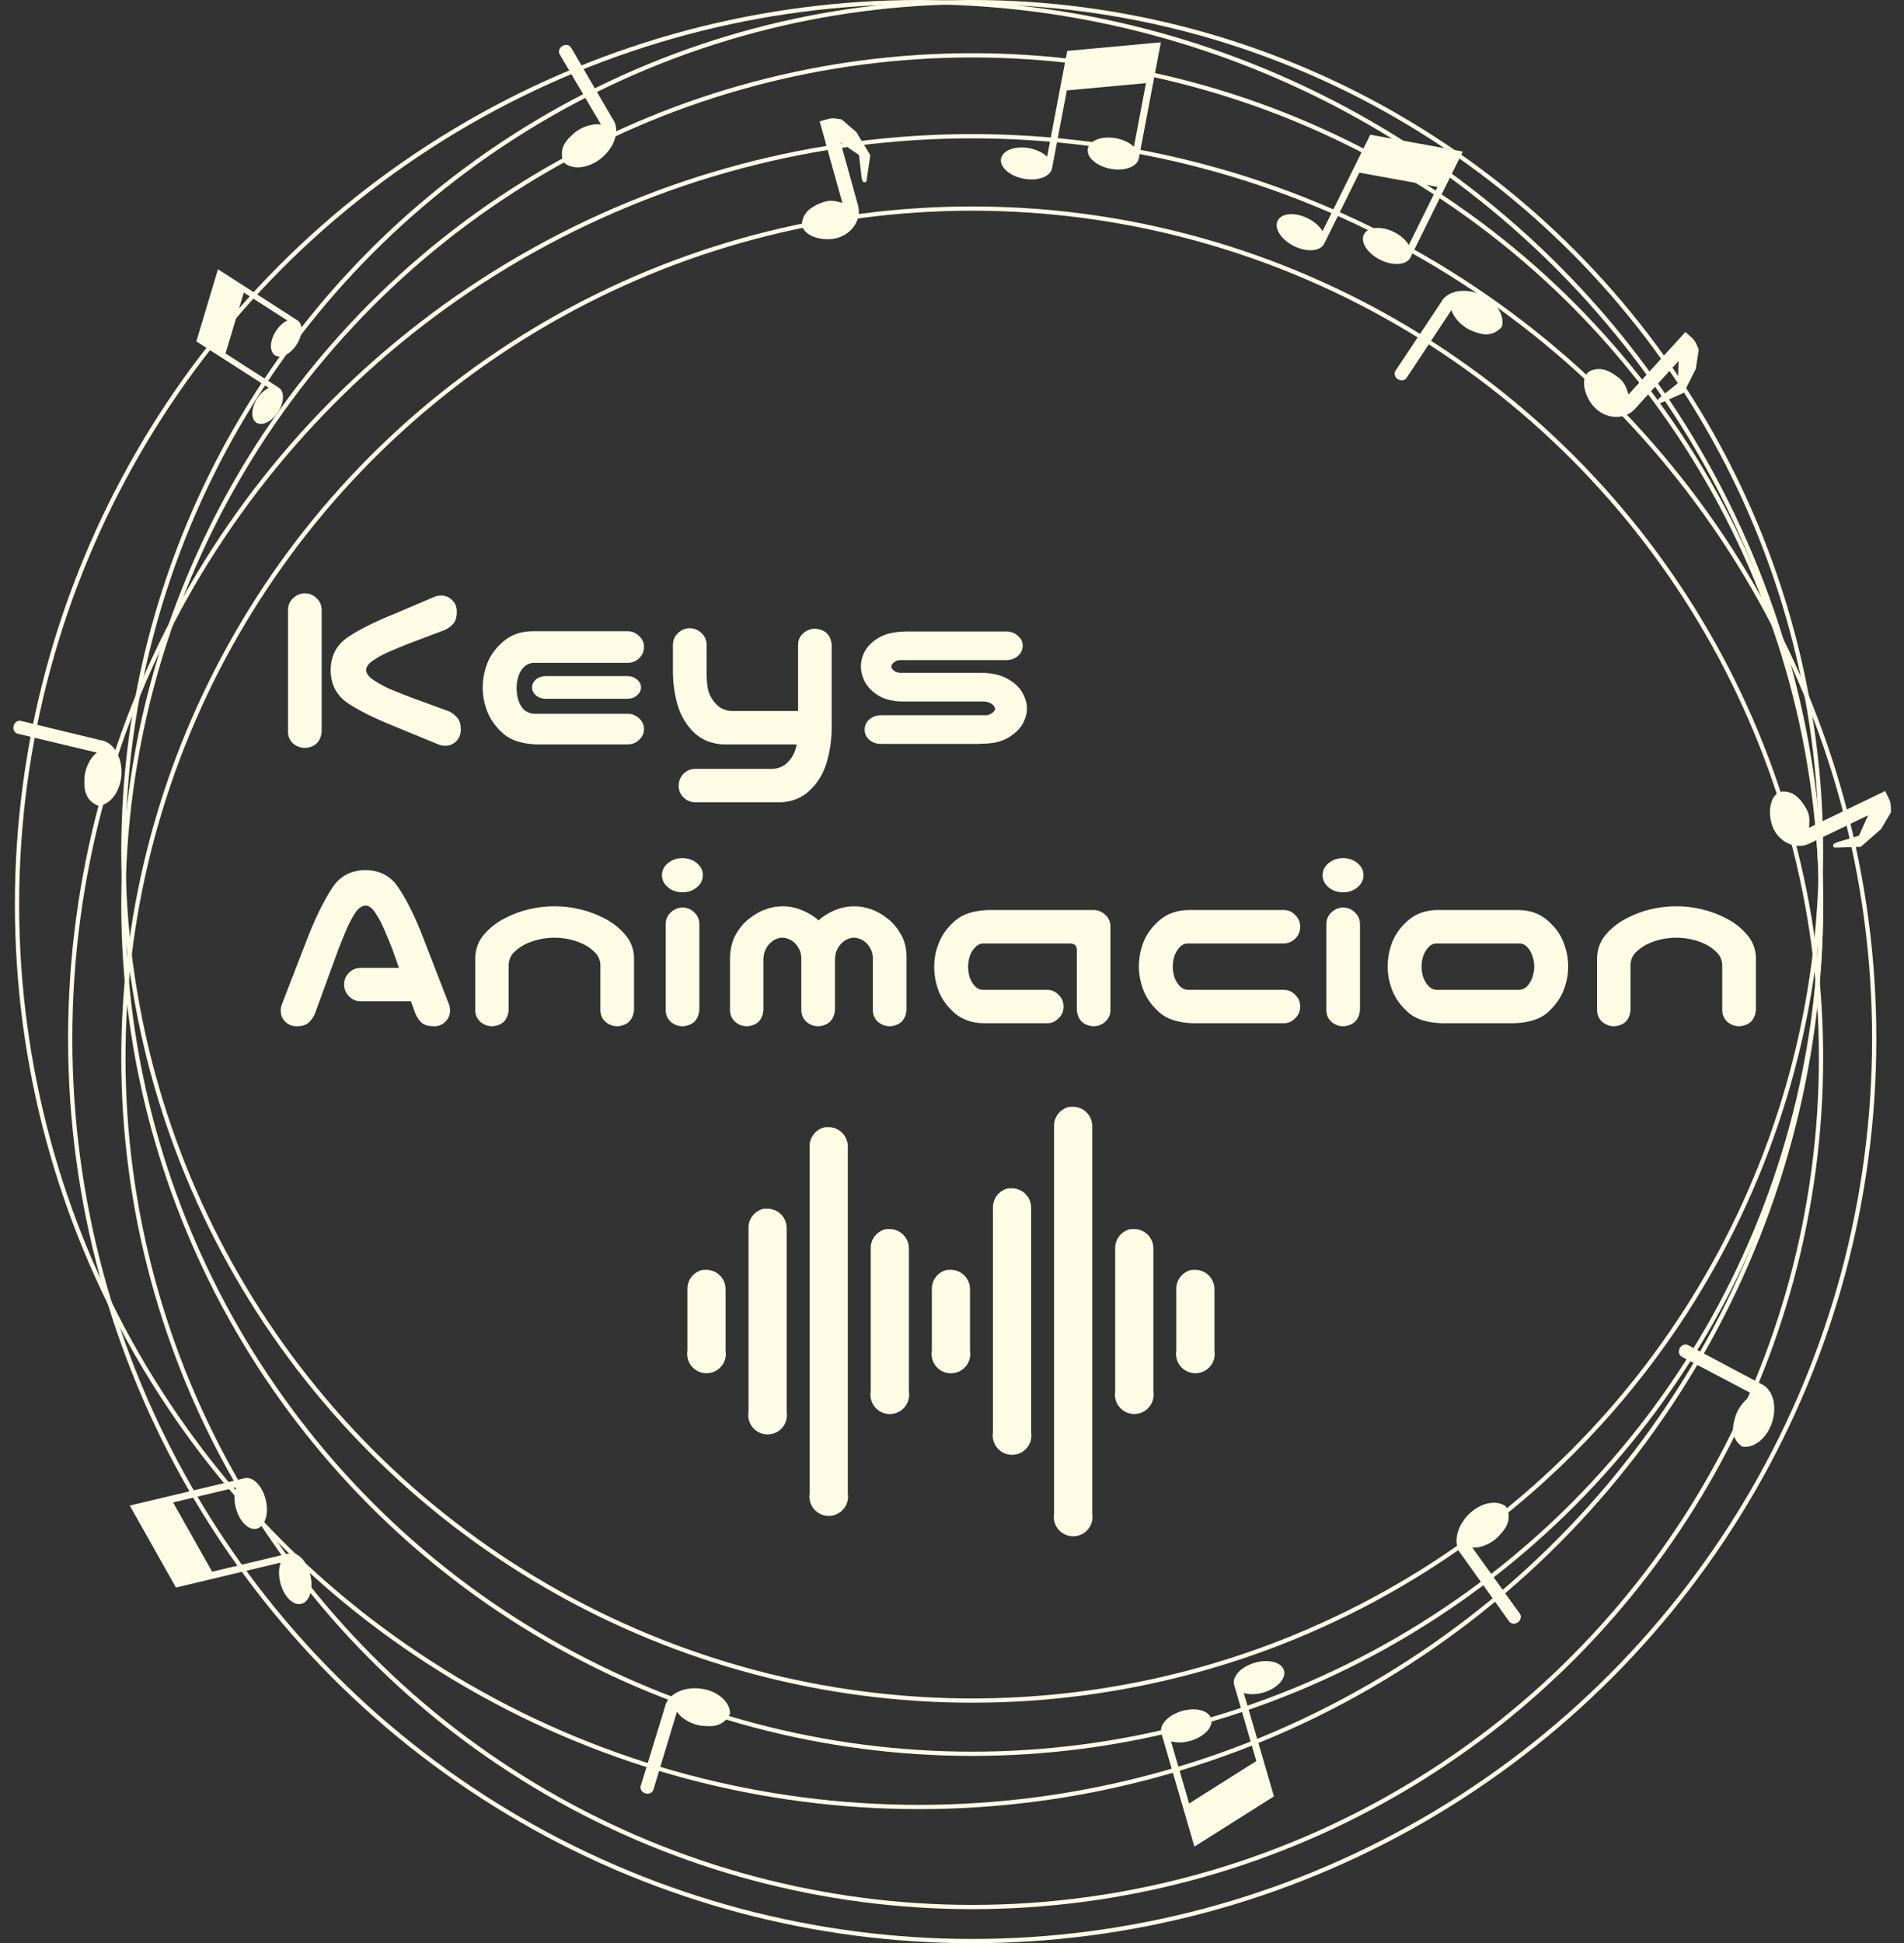 <svg width="895" height="913" viewBox="0 0 895 913" fill="none" xmlns="http://www.w3.org/2000/svg">
<rect x="0" y="0" width="895" height="913" fill="#333333" stroke="none"/>
<g clip-path="url(#clip0_5_3)">
<path d="M143.469 278.75C145.578 278.828 147.375 279.609 148.859 281.094C150.344 282.5 151.125 284.258 151.203 286.367V343.789C150.734 348.477 148.156 351.016 143.469 351.406C141.281 351.406 139.367 350.703 137.727 349.297C136.164 347.812 135.383 345.977 135.383 343.789V286.367C135.461 284.18 136.281 282.383 137.844 280.977C139.406 279.492 141.281 278.75 143.469 278.75ZM163.508 299.375C168.742 295.859 175.812 292.305 184.719 288.711L203.938 280.508C204.797 280.117 205.734 279.883 206.75 279.805C208.938 279.648 210.812 280.312 212.375 281.797C213.938 283.203 214.719 285.039 214.719 287.305C214.719 289.883 214.172 291.797 213.078 293.047C212.062 294.219 210.734 295.195 209.094 295.977L192.688 302.188C189.484 303.438 186.438 304.688 183.547 305.938C180.734 307.109 178.156 308.477 175.812 310.039C173.469 311.445 172.219 313.047 172.062 314.844C172.219 316.562 173.469 318.164 175.812 319.648C178.156 321.211 180.734 322.617 183.547 323.867C186.438 325.039 189.484 326.25 192.688 327.5L210.969 334.18C212.609 334.961 213.938 335.977 214.953 337.227C216.047 338.398 216.594 340.273 216.594 342.852C216.594 345.117 215.812 346.992 214.25 348.477C212.688 349.883 210.812 350.508 208.625 350.352C207.609 350.273 206.672 350.039 205.812 349.648L184.719 340.977C175.812 337.383 168.703 333.828 163.391 330.312C158.156 326.719 155.5 321.562 155.422 314.844C155.5 308.125 158.195 302.969 163.508 299.375ZM252.453 349.766C245.578 349.531 240.383 347.93 236.867 344.961C233.352 341.914 230.812 338.516 229.25 334.766C227.688 330.938 226.906 327.07 226.906 323.164C226.906 319.102 227.648 315.195 229.133 311.445C230.695 307.617 233.234 304.219 236.75 301.25C240.344 298.203 244.875 296.641 250.344 296.562H294.875C297.062 296.562 298.898 297.305 300.383 298.789C301.945 300.195 302.727 301.914 302.727 303.945C302.727 306.055 301.945 307.852 300.383 309.336C298.898 310.742 297.062 311.445 294.875 311.445H251.047C249.328 311.445 247.805 312.031 246.477 313.203C245.227 314.375 244.289 315.898 243.664 317.773C243.117 319.648 242.844 321.484 242.844 323.281C242.844 325.234 243.117 327.148 243.664 329.023C244.289 330.898 245.227 332.422 246.477 333.594C247.805 334.688 249.328 335.273 251.047 335.352H294.875C297.062 335.352 298.898 336.055 300.383 337.461C301.945 338.867 302.727 340.547 302.727 342.5C302.727 344.531 301.945 346.25 300.383 347.656C298.898 349.062 297.062 349.766 294.875 349.766H252.453ZM301.32 322.93C301.32 324.414 300.656 325.703 299.328 326.797C298.156 327.812 296.672 328.32 294.875 328.32H256.555C254.758 328.32 253.234 327.812 251.984 326.797C250.734 325.703 250.109 324.414 250.109 322.93C250.109 321.523 250.734 320.273 251.984 319.18C253.234 318.164 254.758 317.656 256.555 317.656H294.875C296.672 317.656 298.195 318.203 299.445 319.297C300.695 320.312 301.32 321.523 301.32 322.93ZM324.055 295.156C326.242 295.156 328.117 295.898 329.68 297.383C331.242 298.789 332.062 300.586 332.141 302.773V314.609C332.062 317.812 332.258 320.781 332.727 323.516C333.273 326.172 334.523 328.555 336.477 330.664C338.43 332.773 340.891 333.906 343.859 334.062H375.148V303.008C375.148 300.82 375.93 299.023 377.492 297.617C379.133 296.133 381.047 295.391 383.234 295.391C387.922 295.781 390.5 298.32 390.969 303.008V341.211C390.969 347.461 390.109 353.359 388.391 358.906C386.828 363.828 384.25 367.969 380.656 371.328C377.141 374.766 372.648 376.641 367.18 376.953H326.633C324.523 376.875 322.727 376.094 321.242 374.609C319.836 373.203 319.094 371.445 319.016 369.336C319.016 367.148 319.719 365.273 321.125 363.711C322.609 362.148 324.445 361.328 326.633 361.25H363.195C366.164 361.094 368.625 359.961 370.578 357.852C372.531 355.742 373.781 353.281 374.328 350.469C374.406 350.234 374.445 350 374.445 349.766H339.875C334.406 349.453 329.875 347.617 326.281 344.258C322.766 340.82 320.227 336.641 318.664 331.719C317.18 326.797 316.398 321.562 316.32 316.016V302.773C316.398 300.664 317.18 298.906 318.664 297.5C320.148 296.016 321.945 295.234 324.055 295.156ZM480.734 303.359C480.734 305.312 479.953 306.953 478.391 308.281C476.906 309.531 475.07 310.156 472.883 310.156H423.312C422.297 310.156 421.477 310.352 420.852 310.742C420.227 311.133 419.758 311.562 419.445 312.031C419.133 312.422 418.977 312.773 418.977 313.086C418.977 313.477 419.133 313.906 419.445 314.375C419.758 314.766 420.227 315.156 420.852 315.547C421.477 315.859 422.297 316.055 423.312 316.133H461.633C466.555 316.211 470.617 317.188 473.82 319.062C477.023 320.859 479.289 323.008 480.617 325.508C482.023 327.93 482.727 330.391 482.727 332.891C482.727 335.312 482.023 337.773 480.617 340.273C479.211 342.695 476.906 344.844 473.703 346.719C470.578 348.516 466.555 349.414 461.633 349.414C460.773 349.492 460.148 349.531 459.758 349.531H414.289C412.102 349.531 410.227 348.906 408.664 347.656C407.18 346.328 406.438 344.727 406.438 342.852C406.438 340.898 407.219 339.258 408.781 337.93C410.266 336.68 412.102 336.055 414.289 336.055H462.57C463.742 336.133 464.68 335.977 465.383 335.586C466.164 335.195 466.75 334.766 467.141 334.297C467.531 333.828 467.727 333.359 467.727 332.891C467.727 332.656 467.531 332.266 467.141 331.719C466.75 331.094 466.164 330.625 465.383 330.312C464.68 329.922 463.742 329.688 462.57 329.609H424.133C419.602 329.531 415.852 328.594 412.883 326.797C409.914 324.922 407.805 322.773 406.555 320.352C405.305 317.93 404.68 315.508 404.68 313.086C404.68 310.664 405.305 308.281 406.555 305.938C407.883 303.516 409.992 301.445 412.883 299.727C415.852 297.93 419.602 296.953 424.133 296.797C424.914 296.719 425.5 296.68 425.891 296.68H472.883C475.07 296.68 476.906 297.344 478.391 298.672C479.953 299.922 480.734 301.484 480.734 303.359Z" fill="#FFFCE6"/>
<path d="M161.75 462.602C161.75 460.414 162.492 458.578 163.977 457.094C165.539 455.531 167.414 454.75 169.602 454.75H187.531L184.484 446.078C183.234 442.875 181.984 439.867 180.734 437.055C179.562 434.164 178.195 431.547 176.633 429.203C175.227 426.859 173.625 425.609 171.828 425.453C169.953 425.609 168.273 426.859 166.789 429.203C165.305 431.547 163.938 434.164 162.688 437.055C161.516 439.867 160.305 442.875 159.055 446.078L147.922 476.547C147.141 478.188 146.125 479.555 144.875 480.648C143.703 481.664 141.906 482.172 139.484 482.172C137.219 482.172 135.344 481.391 133.859 479.828C132.453 478.266 131.828 476.391 131.984 474.203C132.062 473.188 132.297 472.25 132.688 471.391L145.578 438.109C149.172 429.359 152.766 422.289 156.359 416.898C159.875 411.586 165.031 408.891 171.828 408.812C178.547 408.891 183.664 411.586 187.18 416.898C190.773 422.133 194.367 429.203 197.961 438.109L210.852 471.391C211.242 472.25 211.477 473.188 211.555 474.203C211.711 476.391 211.047 478.266 209.562 479.828C208.156 481.391 206.32 482.172 204.055 482.172C201.477 482.172 199.562 481.664 198.312 480.648C197.141 479.555 196.164 478.188 195.383 476.547L193.156 470.453H169.602C167.414 470.453 165.578 469.672 164.094 468.109C162.531 466.625 161.75 464.789 161.75 462.602ZM260.656 425.805C264.719 425.805 268.703 426.273 272.609 427.211C276.594 428.148 280.383 429.555 283.977 431.43C287.57 433.227 290.734 435.648 293.469 438.695C296.281 441.742 297.805 445.375 298.039 449.594V454.516V474.555C297.57 479.242 294.992 481.781 290.305 482.172C288.117 482.172 286.203 481.469 284.562 480.062C283 478.578 282.219 476.742 282.219 474.555V469.398V453.227C282.062 450.805 281.125 448.812 279.406 447.25C277.766 445.609 275.891 444.32 273.781 443.383C271.75 442.445 269.602 441.742 267.336 441.273C265.148 440.805 262.922 440.57 260.656 440.57C258.391 440.57 256.125 440.805 253.859 441.273C251.672 441.742 249.523 442.445 247.414 443.383C245.383 444.32 243.508 445.609 241.789 447.25C240.148 448.812 239.25 450.805 239.094 453.227V469.398V474.555C238.703 479.242 236.164 481.781 231.477 482.172C229.289 482.172 227.375 481.469 225.734 480.062C224.172 478.578 223.391 476.742 223.391 474.555V454.516V449.594C223.625 445.375 225.109 441.742 227.844 438.695C230.578 435.648 233.742 433.227 237.336 431.43C240.93 429.555 244.68 428.148 248.586 427.211C252.57 426.273 256.594 425.805 260.656 425.805ZM321.008 426.391C323.117 426.469 324.914 427.25 326.398 428.734C327.883 430.141 328.664 431.898 328.742 434.008V474.555C328.273 479.242 325.695 481.781 321.008 482.172C318.82 482.172 316.906 481.469 315.266 480.062C313.703 478.578 312.922 476.742 312.922 474.555V434.008C313 431.82 313.82 430.023 315.383 428.617C316.945 427.133 318.82 426.391 321.008 426.391ZM311.164 411.156C311.164 408.969 312.102 407.094 313.977 405.531C315.852 403.969 318.117 403.188 320.773 403.188C323.43 403.188 325.695 403.969 327.57 405.531C329.445 407.094 330.383 408.969 330.383 411.156C330.383 413.422 329.445 415.336 327.57 416.898C325.695 418.461 323.43 419.242 320.773 419.242C318.117 419.242 315.852 418.461 313.977 416.898C312.102 415.336 311.164 413.422 311.164 411.156ZM367.883 425.805C370.617 425.805 373.273 426.273 375.852 427.211C378.508 428.148 381.047 429.516 383.469 431.312C383.859 431.703 384.289 432.094 384.758 432.484C385.148 432.094 385.578 431.703 386.047 431.312C388.469 429.516 390.969 428.148 393.547 427.211C396.203 426.273 398.859 425.805 401.516 425.805C404.25 425.805 406.906 426.273 409.484 427.211C412.141 428.148 414.641 429.555 416.984 431.43C419.406 433.227 421.516 435.648 423.312 438.695C425.188 441.742 426.125 445.375 426.125 449.594V474.555C425.656 479.242 423.078 481.781 418.391 482.172C416.203 482.172 414.289 481.469 412.648 480.062C411.086 478.578 410.305 476.742 410.305 474.555V450.531C410.305 448.656 409.953 447.094 409.25 445.844C408.547 444.516 407.766 443.5 406.906 442.797C406.047 442.016 405.148 441.469 404.211 441.156C403.273 440.766 402.336 440.57 401.398 440.57C400.461 440.57 399.523 440.766 398.586 441.156C397.727 441.469 396.867 442.016 396.008 442.797C395.148 443.5 394.367 444.516 393.664 445.844C392.961 447.094 392.57 448.656 392.492 450.531V474.555C392.023 479.242 389.445 481.781 384.758 482.172C382.57 482.172 380.656 481.469 379.016 480.062C377.453 478.578 376.672 476.742 376.672 474.555V450.531C376.672 448.656 376.32 447.094 375.617 445.844C374.914 444.516 374.133 443.5 373.273 442.797C372.414 442.016 371.516 441.469 370.578 441.156C369.641 440.766 368.703 440.57 367.766 440.57C366.828 440.57 365.891 440.766 364.953 441.156C364.094 441.469 363.234 442.016 362.375 442.797C361.516 443.5 360.734 444.516 360.031 445.844C359.328 447.094 358.938 448.656 358.859 450.531V474.555C358.469 479.242 355.93 481.781 351.242 482.172C349.055 482.172 347.141 481.469 345.5 480.062C343.938 478.578 343.156 476.742 343.156 474.555V449.594C343.312 445.375 344.289 441.742 346.086 438.695C347.883 435.648 349.992 433.227 352.414 431.43C354.836 429.555 357.336 428.148 359.914 427.211C362.57 426.273 365.227 425.805 367.883 425.805ZM506.164 474.555V446.312C506.164 444.359 505.148 443.344 503.117 443.266H462.102C460.617 443.344 459.328 444.008 458.234 445.258C457.141 446.43 456.32 447.836 455.773 449.477C455.305 451.039 455.07 452.641 455.07 454.281C455.07 455.844 455.305 457.445 455.773 459.086C456.32 460.648 457.141 462.055 458.234 463.305C459.328 464.477 460.617 465.062 462.102 465.062H492.102C494.289 465.062 496.125 465.844 497.609 467.406C499.172 468.891 499.953 470.727 499.953 472.914C499.953 475.102 499.172 476.938 497.609 478.422C496.125 479.984 494.289 480.766 492.102 480.766H462.57C457.102 480.688 452.57 479.164 448.977 476.195C445.461 473.148 442.922 469.75 441.359 466C439.875 462.172 439.133 458.227 439.133 454.164C439.133 450.258 439.914 446.43 441.477 442.68C443.039 438.852 445.578 435.453 449.094 432.484C452.609 429.438 457.805 427.797 464.68 427.562H513.898C516.086 427.562 517.961 428.305 519.523 429.789C521.086 431.195 521.906 432.992 521.984 435.18V474.555C521.984 476.742 521.164 478.578 519.523 480.062C517.961 481.469 516.086 482.172 513.898 482.172C509.211 481.781 506.633 479.242 506.164 474.555ZM560.891 480.766C554.016 480.531 548.82 478.93 545.305 475.961C541.789 472.914 539.25 469.516 537.688 465.766C536.125 461.938 535.344 458.07 535.344 454.164C535.344 450.102 536.086 446.195 537.57 442.445C539.133 438.617 541.672 435.219 545.188 432.25C548.781 429.203 553.312 427.641 558.781 427.562H603.312C605.5 427.562 607.336 428.344 608.82 429.906C610.383 431.391 611.164 433.227 611.164 435.414C611.164 437.602 610.383 439.477 608.82 441.039C607.336 442.523 605.5 443.266 603.312 443.266H558.312C556.828 443.266 555.539 443.891 554.445 445.141C553.352 446.312 552.531 447.719 551.984 449.359C551.516 450.922 551.281 452.484 551.281 454.047C551.281 455.688 551.516 457.328 551.984 458.969C552.531 460.531 553.352 461.938 554.445 463.188C555.539 464.359 556.828 464.984 558.312 465.062H603.312C605.5 465.062 607.336 465.844 608.82 467.406C610.383 468.891 611.164 470.727 611.164 472.914C611.164 475.102 610.383 476.938 608.82 478.422C607.336 479.984 605.5 480.766 603.312 480.766H560.891ZM631.555 426.391C633.664 426.469 635.461 427.25 636.945 428.734C638.43 430.141 639.211 431.898 639.289 434.008V474.555C638.82 479.242 636.242 481.781 631.555 482.172C629.367 482.172 627.453 481.469 625.812 480.062C624.25 478.578 623.469 476.742 623.469 474.555V434.008C623.547 431.82 624.367 430.023 625.93 428.617C627.492 427.133 629.367 426.391 631.555 426.391ZM621.711 411.156C621.711 408.969 622.648 407.094 624.523 405.531C626.398 403.969 628.664 403.188 631.32 403.188C633.977 403.188 636.242 403.969 638.117 405.531C639.992 407.094 640.93 408.969 640.93 411.156C640.93 413.422 639.992 415.336 638.117 416.898C636.242 418.461 633.977 419.242 631.32 419.242C628.664 419.242 626.398 418.461 624.523 416.898C622.648 415.336 621.711 413.422 621.711 411.156ZM677.844 480.766C670.969 480.531 665.773 478.93 662.258 475.961C658.742 472.914 656.203 469.516 654.641 465.766C653.078 461.938 652.297 458.07 652.297 454.164C652.297 450.102 653.039 446.195 654.523 442.445C656.086 438.617 658.625 435.219 662.141 432.25C665.734 429.203 670.266 427.641 675.734 427.562H713.703C719.172 427.641 723.664 429.203 727.18 432.25C730.773 435.219 733.312 438.617 734.797 442.445C736.359 446.195 737.141 450.102 737.141 454.164C737.141 458.07 736.359 461.938 734.797 465.766C733.234 469.516 730.695 472.914 727.18 475.961C723.664 478.93 718.469 480.531 711.594 480.766H677.844ZM675.266 443.266C673.781 443.266 672.492 443.891 671.398 445.141C670.305 446.312 669.484 447.719 668.938 449.359C668.469 450.922 668.234 452.484 668.234 454.047C668.234 455.688 668.469 457.328 668.938 458.969C669.484 460.531 670.305 461.938 671.398 463.188C672.492 464.359 673.781 464.984 675.266 465.062H714.172C715.656 464.984 716.945 464.359 718.039 463.188C719.133 461.938 719.914 460.531 720.383 458.969C720.93 457.328 721.203 455.688 721.203 454.047C721.203 452.484 720.93 450.922 720.383 449.359C719.914 447.719 719.133 446.312 718.039 445.141C716.945 443.891 715.656 443.266 714.172 443.266H675.266ZM788 425.805C792.062 425.805 796.047 426.273 799.953 427.211C803.938 428.148 807.727 429.555 811.32 431.43C814.914 433.227 818.078 435.648 820.812 438.695C823.625 441.742 825.148 445.375 825.383 449.594V454.516V474.555C824.914 479.242 822.336 481.781 817.648 482.172C815.461 482.172 813.547 481.469 811.906 480.062C810.344 478.578 809.562 476.742 809.562 474.555V469.398V453.227C809.406 450.805 808.469 448.812 806.75 447.25C805.109 445.609 803.234 444.32 801.125 443.383C799.094 442.445 796.945 441.742 794.68 441.273C792.492 440.805 790.266 440.57 788 440.57C785.734 440.57 783.469 440.805 781.203 441.273C779.016 441.742 776.867 442.445 774.758 443.383C772.727 444.32 770.852 445.609 769.133 447.25C767.492 448.812 766.594 450.805 766.438 453.227V469.398V474.555C766.047 479.242 763.508 481.781 758.82 482.172C756.633 482.172 754.719 481.469 753.078 480.062C751.516 478.578 750.734 476.742 750.734 474.555V454.516V449.594C750.969 445.375 752.453 441.742 755.188 438.695C757.922 435.648 761.086 433.227 764.68 431.43C768.273 429.555 772.023 428.148 775.93 427.211C779.914 426.273 783.938 425.805 788 425.805Z" fill="#FFFCE6"/>
</g>
<path d="M502.656 520.034C500.557 520.484 498.684 521.663 497.37 523.361C496.055 525.059 495.384 527.167 495.475 529.313V711.243C495.262 712.545 495.334 713.877 495.687 715.148C496.04 716.419 496.665 717.598 497.519 718.603C498.373 719.608 499.435 720.416 500.632 720.97C501.829 721.524 503.133 721.81 504.452 721.81C505.771 721.81 507.074 721.524 508.271 720.97C509.468 720.416 510.531 719.608 511.384 718.603C512.238 717.598 512.864 716.419 513.217 715.148C513.569 713.877 513.642 712.545 513.429 711.243V529.313C513.459 528.034 513.219 526.763 512.725 525.583C512.231 524.403 511.494 523.341 510.561 522.465C509.629 521.589 508.522 520.92 507.313 520.502C506.105 520.083 504.821 519.923 503.547 520.034C503.25 520.02 502.953 520.02 502.656 520.034ZM387.753 529.609C385.653 530.06 383.781 531.238 382.466 532.936C381.152 534.634 380.481 536.743 380.571 538.888V701.668C380.358 702.969 380.431 704.302 380.783 705.573C381.136 706.844 381.762 708.023 382.616 709.028C383.469 710.033 384.532 710.841 385.729 711.394C386.926 711.948 388.229 712.235 389.548 712.235C390.867 712.235 392.17 711.948 393.368 711.394C394.565 710.841 395.627 710.033 396.481 709.028C397.335 708.023 397.96 706.844 398.313 705.573C398.666 704.302 398.738 702.969 398.525 701.668V538.888C398.555 537.609 398.316 536.338 397.822 535.158C397.328 533.978 396.59 532.916 395.658 532.04C394.725 531.165 393.618 530.496 392.41 530.077C391.201 529.658 389.918 529.499 388.643 529.609C388.347 529.595 388.05 529.595 387.753 529.609ZM473.931 558.335C471.831 558.785 469.958 559.964 468.644 561.662C467.33 563.36 466.658 565.468 466.749 567.614V672.942C466.531 674.245 466.6 675.581 466.95 676.855C467.301 678.129 467.925 679.311 468.779 680.32C469.633 681.328 470.696 682.139 471.895 682.694C473.094 683.25 474.4 683.538 475.721 683.538C477.043 683.538 478.348 683.25 479.547 682.694C480.746 682.139 481.809 681.328 482.663 680.32C483.517 679.311 484.141 678.129 484.492 676.855C484.842 675.581 484.911 674.245 484.693 672.942V567.614C484.723 566.337 484.484 565.068 483.991 563.889C483.498 562.711 482.763 561.649 481.832 560.774C480.902 559.899 479.797 559.229 478.591 558.809C477.385 558.389 476.103 558.227 474.831 558.335C474.528 558.32 474.234 558.32 473.931 558.335ZM359.027 567.911C356.927 568.361 355.055 569.539 353.74 571.237C352.426 572.935 351.755 575.044 351.846 577.189V663.367C351.628 664.67 351.696 666.005 352.047 667.279C352.398 668.554 353.021 669.736 353.875 670.744C354.729 671.753 355.793 672.563 356.992 673.119C358.191 673.675 359.496 673.963 360.818 673.963C362.139 673.963 363.445 673.675 364.644 673.119C365.842 672.563 366.906 671.753 367.76 670.744C368.614 669.736 369.238 668.554 369.588 667.279C369.939 666.005 370.008 664.67 369.79 663.367V577.189C369.82 575.912 369.581 574.643 369.088 573.464C368.595 572.286 367.859 571.225 366.929 570.349C365.998 569.474 364.894 568.804 363.688 568.384C362.481 567.964 361.2 567.803 359.927 567.911C359.624 567.895 359.33 567.895 359.027 567.911ZM416.479 577.486C414.379 577.936 412.506 579.114 411.192 580.813C409.878 582.511 409.207 584.619 409.297 586.764V653.791C409.079 655.095 409.148 656.43 409.499 657.704C409.849 658.978 410.473 660.161 411.327 661.169C412.181 662.178 413.244 662.988 414.443 663.544C415.642 664.1 416.948 664.388 418.269 664.388C419.591 664.388 420.896 664.1 422.095 663.544C423.294 662.988 424.358 662.178 425.212 661.169C426.066 660.161 426.689 658.978 427.04 657.704C427.391 656.43 427.459 655.095 427.241 653.791V586.764C427.272 585.487 427.032 584.218 426.539 583.04C426.046 581.861 425.311 580.8 424.38 579.924C423.45 579.049 422.346 578.38 421.139 577.959C419.933 577.539 418.652 577.378 417.379 577.486C417.076 577.471 416.782 577.471 416.479 577.486ZM531.382 577.486C529.283 577.936 527.41 579.114 526.096 580.813C524.781 582.511 524.11 584.619 524.201 586.764V653.791C523.987 655.093 524.06 656.425 524.413 657.696C524.766 658.967 525.391 660.146 526.245 661.151C527.099 662.157 528.161 662.964 529.358 663.518C530.555 664.072 531.859 664.359 533.178 664.359C534.497 664.359 535.8 664.072 536.997 663.518C538.194 662.964 539.256 662.157 540.11 661.151C540.964 660.146 541.589 658.967 541.942 657.696C542.295 656.425 542.368 655.093 542.154 653.791V586.764C542.185 585.486 541.945 584.215 541.451 583.035C540.957 581.855 540.22 580.792 539.287 579.917C538.355 579.041 537.248 578.372 536.039 577.953C534.831 577.534 533.547 577.375 532.273 577.486C531.976 577.471 531.679 577.471 531.382 577.486ZM330.301 596.636C328.202 597.087 326.329 598.265 325.015 599.963C323.7 601.661 323.029 603.77 323.12 605.915V634.641C322.906 635.942 322.979 637.275 323.332 638.546C323.685 639.817 324.31 640.996 325.164 642.001C326.018 643.006 327.08 643.814 328.277 644.367C329.474 644.921 330.778 645.208 332.097 645.208C333.416 645.208 334.719 644.921 335.916 644.367C337.113 643.814 338.175 643.006 339.029 642.001C339.883 640.996 340.508 639.817 340.861 638.546C341.214 637.275 341.287 635.942 341.073 634.641V605.915C341.104 604.636 340.864 603.365 340.37 602.185C339.876 601.005 339.139 599.943 338.206 599.067C337.273 598.192 336.167 597.523 334.958 597.104C333.749 596.685 332.466 596.526 331.192 596.636C330.892 596.622 330.591 596.622 330.292 596.636H330.301ZM445.205 596.636C443.105 597.087 441.232 598.265 439.918 599.963C438.604 601.661 437.933 603.77 438.023 605.915V634.641C437.805 635.944 437.874 637.279 438.225 638.554C438.575 639.828 439.199 641.01 440.053 642.019C440.907 643.027 441.97 643.837 443.169 644.393C444.368 644.949 445.674 645.237 446.995 645.237C448.317 645.237 449.622 644.949 450.821 644.393C452.02 643.837 453.084 643.027 453.937 642.019C454.791 641.01 455.415 639.828 455.766 638.554C456.116 637.279 456.185 635.944 455.967 634.641V605.915C455.997 604.638 455.758 603.369 455.265 602.19C454.772 601.012 454.037 599.95 453.106 599.075C452.176 598.2 451.072 597.53 449.865 597.11C448.659 596.69 447.378 596.529 446.105 596.636C445.802 596.621 445.508 596.621 445.205 596.636ZM560.108 596.636C558.008 597.087 556.136 598.265 554.822 599.963C553.507 601.661 552.836 603.77 552.927 605.915V634.641C552.713 635.942 552.786 637.275 553.139 638.546C553.492 639.817 554.117 640.996 554.971 642.001C555.825 643.006 556.887 643.814 558.084 644.367C559.281 644.921 560.584 645.208 561.903 645.208C563.222 645.208 564.526 644.921 565.723 644.367C566.92 643.814 567.982 643.006 568.836 642.001C569.69 640.996 570.315 639.817 570.668 638.546C571.021 637.275 571.094 635.942 570.88 634.641V605.915C570.911 604.636 570.671 603.365 570.177 602.185C569.683 601.005 568.945 599.943 568.013 599.067C567.08 598.192 565.974 597.523 564.765 597.104C563.556 596.685 562.273 596.526 560.999 596.636C560.702 596.622 560.405 596.622 560.108 596.636Z" fill="#FFFCE6"/>
<path d="M318.231 804.209L307.131 840.88C306.917 841.577 306.403 842.151 305.703 842.475C305.002 842.8 304.172 842.848 303.395 842.61L303.313 842.585C302.536 842.347 301.876 841.841 301.478 841.18C301.08 840.518 300.976 839.755 301.19 839.058L312.53 802.086C313.54 796.734 319.906 792.874 327.661 793.232C336.164 793.619 343.118 798.93 343.189 805.091C339.798 812.261 332.839 810.983 330.606 810.88C325.961 810.666 320.354 807.735 318.231 804.209Z" fill="#FFFCE6"/>
<path d="M682.292 145.621L661.161 177.582C660.757 178.189 660.1 178.592 659.336 178.702C658.572 178.813 657.763 178.621 657.087 178.171L657.015 178.123C656.339 177.672 655.851 176.999 655.659 176.251C655.467 175.504 655.586 174.743 655.99 174.136L677.437 141.956C679.937 137.117 687.141 135.241 694.47 137.803C702.506 140.607 707.649 147.686 705.954 153.61C700.652 159.51 694.35 156.293 692.241 155.556C687.851 154.021 683.317 149.608 682.292 145.621Z" fill="#FFFCE6"/>
<path d="M45.588 353.617L8.317 344.735C7.608 344.563 7.004 344.085 6.639 343.405C6.273 342.725 6.175 341.899 6.366 341.11L6.386 341.026C6.577 340.236 7.042 339.547 7.679 339.11C8.315 338.673 9.071 338.524 9.779 338.695L47.364 347.799C52.768 348.487 57.002 354.61 57.11 362.373C57.233 370.883 52.349 378.142 46.202 378.583C38.842 375.627 39.701 368.604 39.67 366.37C39.605 361.72 42.194 355.947 45.588 353.617Z" fill="#FFFCE6"/>
<path d="M282.526 58.554L263.097 25.531C262.73 24.901 262.657 24.134 262.893 23.399C263.13 22.665 263.657 22.022 264.359 21.612L264.433 21.569C265.135 21.16 265.954 21.017 266.71 21.173C267.466 21.329 268.097 21.77 268.465 22.4L287.951 55.803C291.2 60.175 289.721 67.471 284.2 72.929C278.15 78.915 269.532 80.426 264.954 76.301C261.984 68.947 267.642 64.698 269.231 63.127C272.538 59.858 278.494 57.724 282.526 58.554Z" fill="#FFFCE6"/>
<path d="M692.053 727.089L714.432 758.189C714.856 758.782 715 759.539 714.832 760.292C714.664 761.046 714.198 761.735 713.536 762.207L713.467 762.257C712.805 762.729 712.003 762.946 711.235 762.86C710.468 762.775 709.799 762.393 709.375 761.8L686.903 730.328C683.266 726.273 684.069 718.872 689.065 712.93C694.54 706.413 702.983 704.117 707.92 707.804C711.553 714.854 706.309 719.605 704.871 721.315C701.878 724.874 696.144 727.547 692.053 727.089Z" fill="#FFFCE6"/>
<path d="M824.459 655.317L790.559 637.462C789.915 637.12 789.449 636.507 789.263 635.757C789.078 635.008 789.188 634.184 789.569 633.466L789.609 633.39C789.99 632.673 790.612 632.121 791.337 631.855C792.062 631.59 792.831 631.633 793.475 631.975L827.624 650.123C832.687 652.13 835.269 659.112 833.447 666.659C831.454 674.933 824.92 680.754 818.857 679.655C812.461 674.965 815.036 668.375 815.56 666.203C816.652 661.682 820.593 656.733 824.459 655.317Z" fill="#FFFCE6"/>
<path d="M385.29 57.01L395.956 95.273C393.749 94.81 390.806 93.615 387.058 94.935C382.248 96.628 378.3 98.962 377.17 103.682C375.544 110.48 386.301 113.825 393.523 111.812C400.745 109.799 405.126 102.9 403.312 96.395L395.108 66.962L403.405 72.568C403.647 72.731 403.805 72.992 403.839 73.282L405.024 83.582L405.398 84.927C405.688 85.967 407.194 85.873 407.351 84.804L409.046 73.285C409.079 73.056 409.032 72.822 408.913 72.624L402.548 62.068L395.816 56.266C395.672 56.142 395.496 56.062 395.308 56.034L392.712 55.654C391.607 55.492 390.48 55.563 389.405 55.863L385.29 57.01Z" fill="#FFFCE6"/>
<path d="M886.158 371.648L850.372 388.889C850.439 386.634 851.097 383.527 849.138 380.07C846.623 375.633 843.63 372.158 838.785 371.878C831.807 371.474 830.41 382.653 833.664 389.407C836.918 396.162 844.481 399.258 850.564 396.327L878.092 383.065L874.035 392.22C873.917 392.487 873.688 392.689 873.408 392.773L863.478 395.754L862.221 396.36C861.248 396.829 861.606 398.294 862.686 398.26L874.322 397.899C874.554 397.892 874.776 397.804 874.951 397.651L884.219 389.527L888.745 381.877C888.841 381.714 888.889 381.526 888.883 381.336L888.8 378.714C888.765 377.598 888.496 376.501 888.011 375.495L886.158 371.648Z" fill="#FFFCE6"/>
<path d="M792.26 155.972L765.524 185.349C764.743 183.233 764.191 180.105 761.08 177.632C757.088 174.459 753.012 172.356 748.414 173.908C741.792 176.145 744.678 187.035 750.223 192.081C755.768 197.127 763.94 197.169 768.485 192.175L789.052 169.577L788.715 179.585C788.705 179.877 788.568 180.15 788.34 180.332L780.246 186.813L779.307 187.845C778.58 188.644 779.461 189.868 780.45 189.433L791.106 184.744C791.318 184.651 791.491 184.487 791.596 184.28L797.152 173.278L798.487 164.491C798.515 164.303 798.49 164.111 798.413 163.937L797.355 161.537C796.905 160.515 796.245 159.598 795.419 158.846L792.26 155.972Z" fill="#FFFCE6"/>
<path d="M644.117 63.291L621.688 108.619C620.33 106.35 617.905 104.136 614.744 102.571C608.705 99.583 602.366 100.08 600.58 103.688C598.795 107.297 602.243 112.643 608.282 115.631C614.321 118.62 620.663 118.117 622.446 114.514L638.969 81.121L675.727 87.813L662.238 115.076C660.873 112.804 658.453 110.595 655.289 109.03C649.25 106.041 642.909 106.541 641.122 110.152C639.338 113.758 642.788 119.101 648.827 122.09C654.866 125.078 661.206 124.578 662.991 120.973L687.615 71.207L644.117 63.291Z" fill="#FFFCE6"/>
<path d="M92.294 160.387L126.333 182.256C124.408 183.134 122.432 184.865 120.907 187.239C117.993 191.774 117.823 196.858 120.533 198.599C123.243 200.339 127.8 198.075 130.714 193.539C133.628 189.004 133.793 183.918 131.088 182.179L106.01 166.068L114.605 137.441L135.078 150.594C133.151 151.476 131.179 153.204 129.653 155.58C126.739 160.115 126.571 165.2 129.283 166.942C131.991 168.682 136.546 166.416 139.46 161.881C142.374 157.345 142.541 152.26 139.834 150.521L102.462 126.51L92.294 160.387Z" fill="#FFFCE6"/>
<path d="M501.656 23.92L492.218 73.605C490.3 71.784 487.37 70.302 483.905 69.644C477.285 68.386 471.312 70.566 470.561 74.522C469.809 78.477 474.566 82.701 481.186 83.959C487.805 85.216 493.779 83.03 494.53 79.081L501.483 42.478L538.689 39.058L533.012 68.941C531.088 67.119 528.164 65.641 524.695 64.982C518.076 63.724 512.102 65.907 511.35 69.866C510.599 73.818 515.356 78.04 521.976 79.297C528.596 80.555 534.569 78.372 535.32 74.419L545.683 19.87L501.656 23.92Z" fill="#FFFCE6"/>
<path d="M82.711 745.893L131.908 734.174C131.031 736.67 130.878 739.95 131.695 743.38C133.256 749.935 137.69 754.493 141.606 753.56C145.523 752.627 147.431 746.559 145.87 740.004C144.308 733.449 139.869 728.893 135.959 729.824L99.714 738.458L81.369 705.909L110.959 698.861C110.084 701.362 109.932 704.635 110.75 708.069C112.311 714.624 116.748 719.181 120.667 718.247C124.581 717.315 126.486 711.247 124.925 704.693C123.363 698.138 118.927 693.581 115.014 694.513L61 707.379L82.711 745.893Z" fill="#FFFCE6"/>
<path d="M598.83 844.014L584.679 795.461C587.215 796.213 590.498 796.203 593.884 795.216C600.353 793.331 604.685 788.676 603.559 784.811C602.432 780.946 596.276 779.342 589.807 781.227C583.338 783.112 579.008 787.773 580.133 791.632L590.558 827.402L558.962 847.343L550.451 818.141C552.993 818.89 556.269 818.879 559.658 817.892C566.127 816.006 570.458 811.349 569.331 807.48C568.205 803.618 562.05 802.017 555.581 803.902C549.112 805.788 544.781 810.445 545.907 814.308L561.444 867.614L598.83 844.014Z" fill="#FFFCE6"/>
<circle cx="457" cy="497" r="399" stroke="#FFFCE6" stroke-width="2"/>
<circle cx="457" cy="425" r="399" stroke="#FFFCE6" stroke-width="2"/>
<circle cx="457" cy="488" r="424" stroke="#FFFCE6" stroke-width="2"/>
<circle cx="457" cy="400" r="399" stroke="#FFFCE6" stroke-width="2"/>
<circle cx="432" cy="425" r="424" stroke="#FFFCE6" stroke-width="2"/>
<defs>
<clipPath id="clip0_5_3">
<rect width="705" height="251" fill="white" transform="translate(128 247)"/>
</clipPath>
</defs>
</svg>
